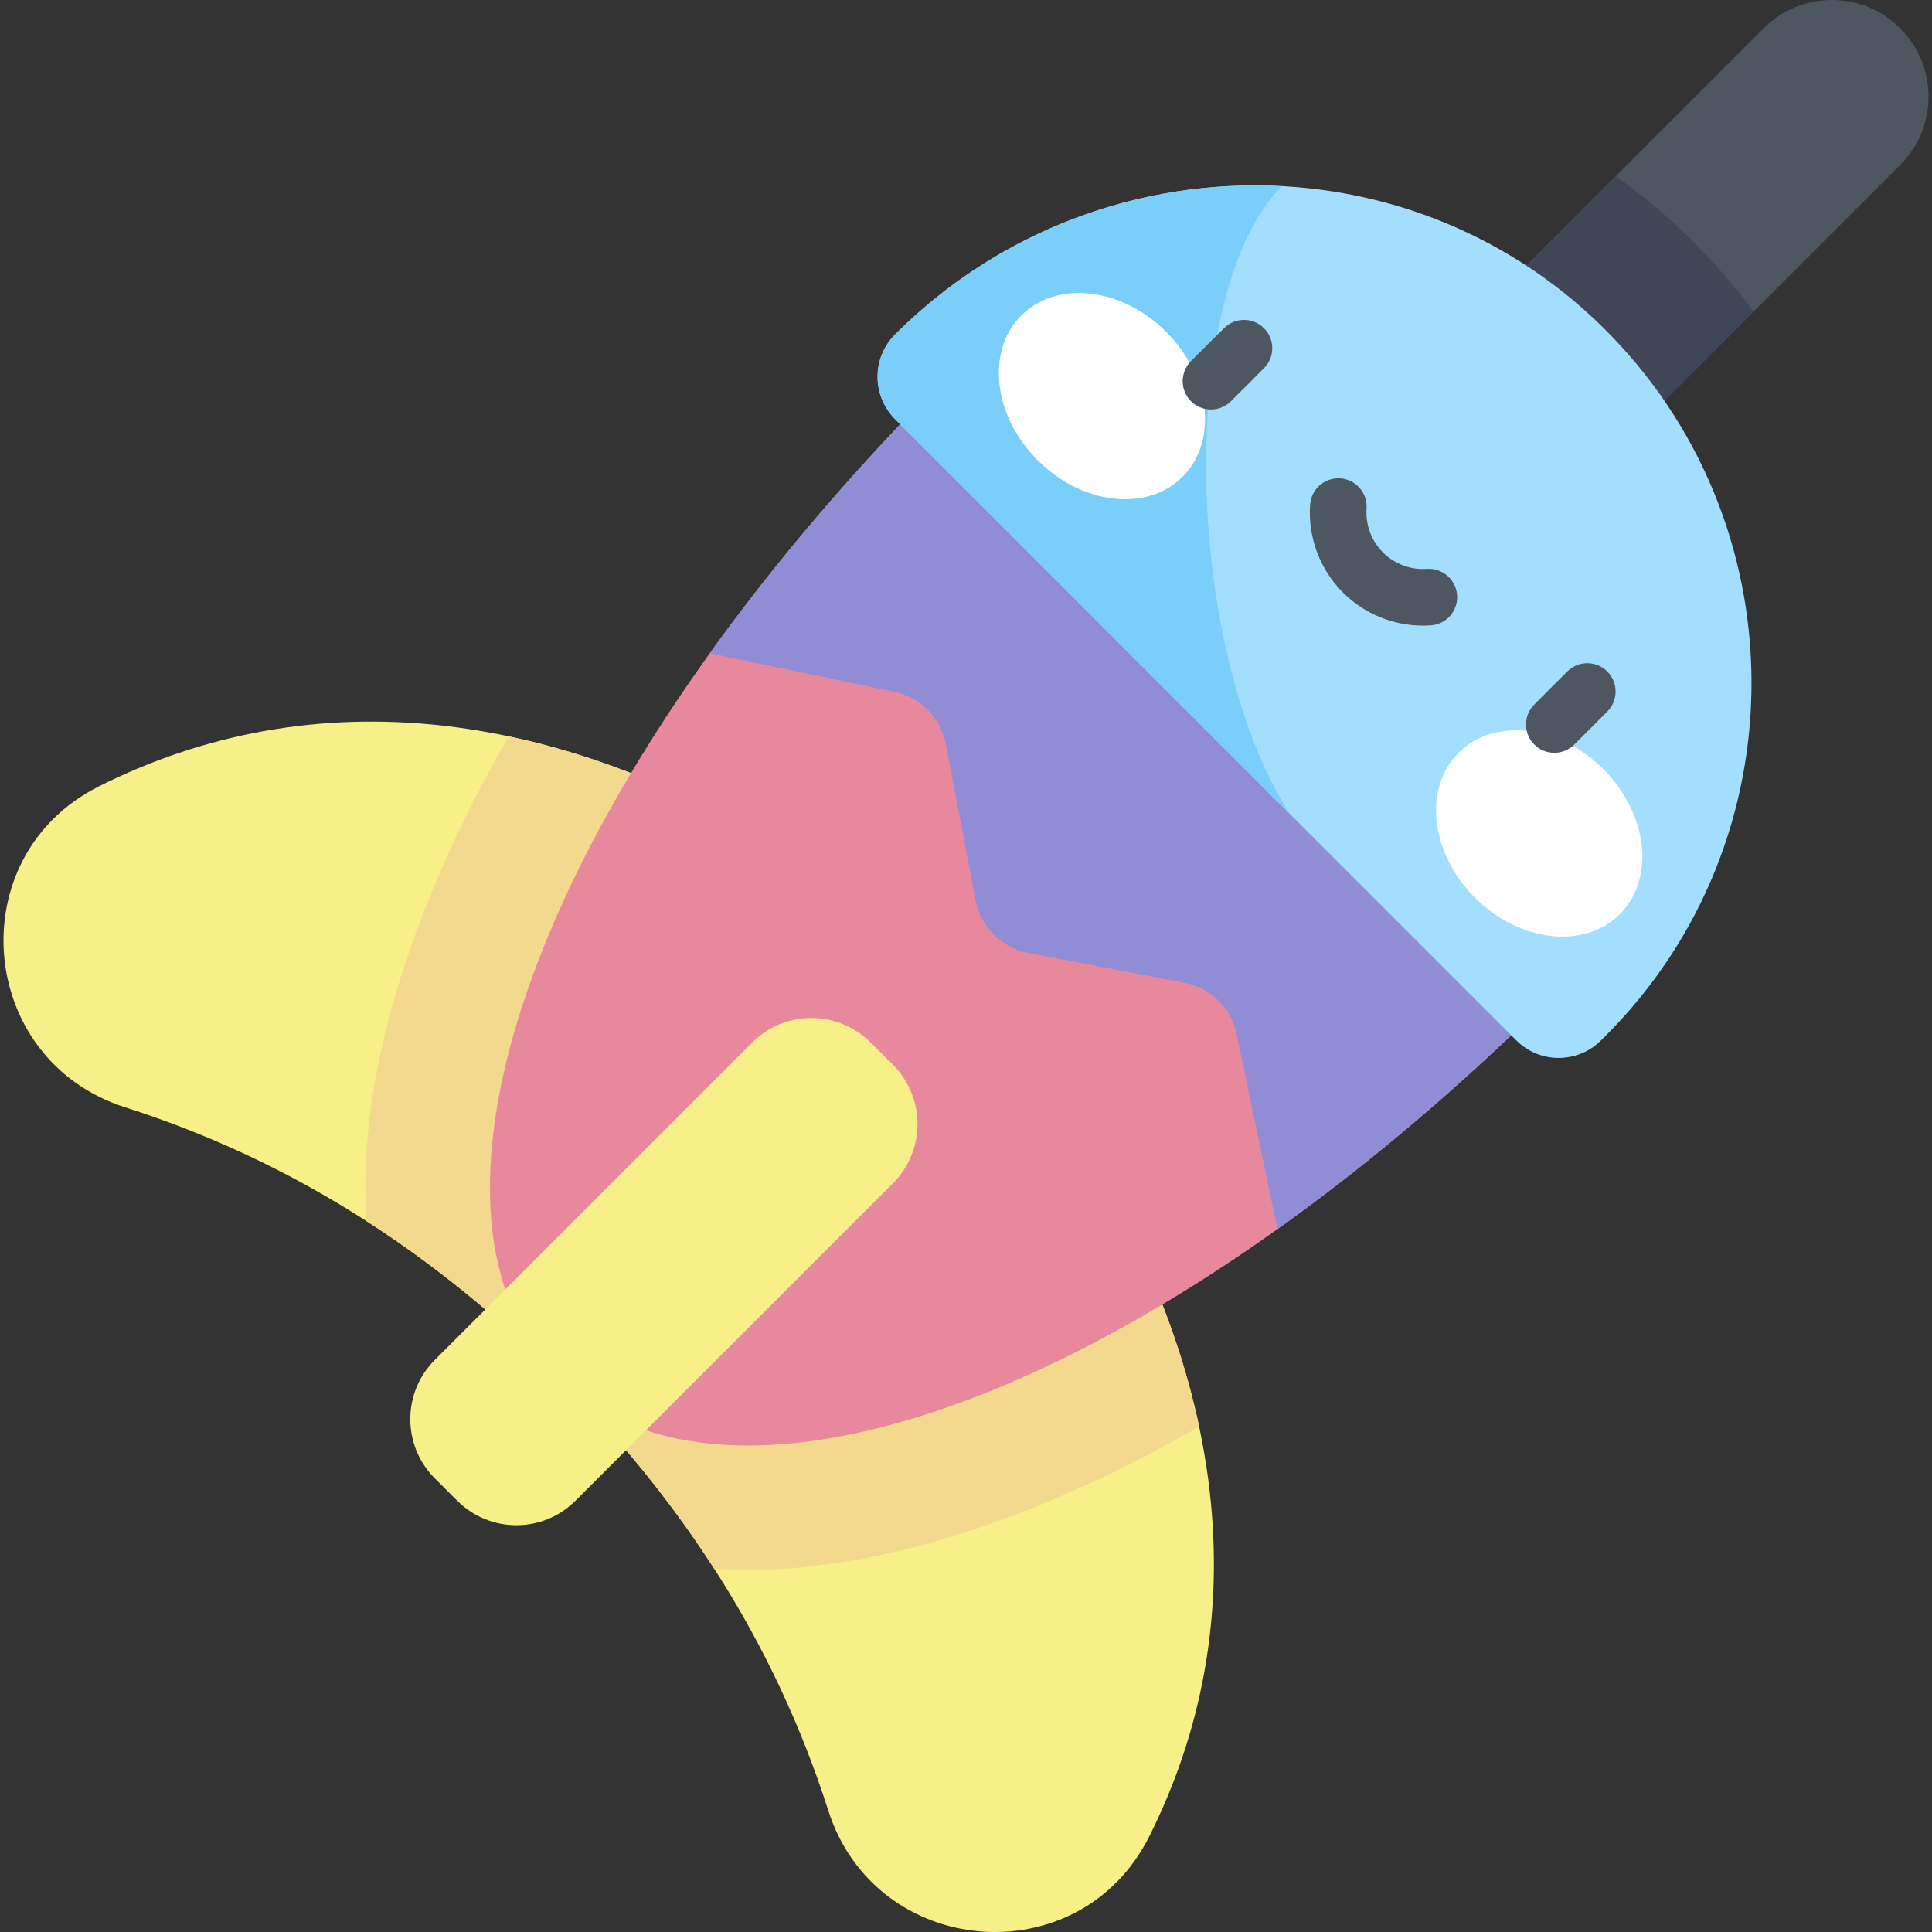 <svg width="44" height="44" viewBox="0 0 44 44" fill="none" xmlns="http://www.w3.org/2000/svg">
<rect x="0" y="0" width="44" height="44" fill="#333333" stroke="none"/>
<g clip-path="url(#clip0_371_4006)">
<path d="M19.306 20.281C12.877 15.823 6.982 15.534 2.252 17.909C-0.92 19.501 -0.531 24.138 2.85 25.218C6.652 26.432 9.897 28.538 12.719 31.36L19.306 20.281Z" fill="#F7EF87"/>
<path d="M23.799 24.773C28.256 31.202 28.546 37.098 26.171 41.828C24.578 45 19.942 44.611 18.862 41.23C17.648 37.428 15.541 34.183 12.719 31.36L23.799 24.773Z" fill="#F7EF87"/>
<path d="M43.276 3.756L32.806 14.226C31.947 15.086 30.554 15.086 29.694 14.226C28.835 13.367 28.835 11.974 29.694 11.115L40.164 0.645C41.024 -0.215 42.417 -0.215 43.276 0.645C44.136 1.504 44.136 2.897 43.276 3.756Z" fill="#4E5660"/>
<path d="M39.937 7.096C39.496 6.504 39.006 5.941 38.469 5.413C37.944 4.899 37.386 4.432 36.798 4.011L29.694 11.115C28.835 11.974 28.835 13.367 29.694 14.227C30.554 15.086 31.947 15.086 32.806 14.227L39.937 7.096Z" fill="#404656"/>
<path d="M23.799 24.773L12.719 31.36C14.072 32.714 15.26 34.164 16.265 35.727C16.518 35.744 16.773 35.754 17.034 35.754H17.035C20.067 35.754 23.611 34.601 27.309 32.493C26.791 30.043 25.658 27.455 23.799 24.773Z" fill="#F2D98D"/>
<path d="M19.306 20.281C16.624 18.422 14.036 17.288 11.585 16.77C10.759 18.214 10.077 19.636 9.559 21.011C8.52 23.764 8.226 26.006 8.348 27.811C9.912 28.817 11.365 30.006 12.719 31.36L19.306 20.281Z" fill="#F2D98D"/>
<path d="M12.719 31.36C16.569 35.211 26.207 31.816 35.498 22.525C39.348 18.674 39.348 12.432 35.498 8.582C31.648 4.732 25.405 4.732 21.555 8.582C12.264 17.873 8.869 27.51 12.719 31.36Z" fill="#E7889D"/>
<path d="M35.563 8.648C31.706 4.719 25.318 4.797 21.435 8.702C19.382 10.767 17.621 12.848 16.165 14.878L20.372 15.757C20.965 15.881 21.426 16.349 21.54 16.945L22.22 20.508C22.335 21.112 22.808 21.585 23.413 21.701L26.976 22.381C27.571 22.495 28.04 22.955 28.164 23.549L29.092 27.993C31.196 26.494 33.356 24.667 35.498 22.525C39.326 18.697 39.348 12.503 35.563 8.648Z" fill="#908CD6"/>
<path d="M34.533 23.694L20.385 9.546C19.853 9.014 19.853 8.15 20.385 7.617C24.811 3.192 32.017 3.053 36.485 7.436C40.997 11.861 41.024 19.133 36.565 23.592L36.462 23.694C35.93 24.227 35.066 24.227 34.533 23.694Z" fill="#A3DEFE"/>
<path d="M29.193 4.24C26.027 4.071 22.794 5.209 20.385 7.617C19.853 8.15 19.853 9.014 20.385 9.546L29.36 18.521C26.931 14.672 26.803 6.644 29.193 4.24Z" fill="#7ACEFA"/>
<path d="M26.933 10.859C27.741 10.05 27.574 8.573 26.559 7.558C25.544 6.543 24.067 6.376 23.259 7.184C22.451 7.992 22.618 9.47 23.633 10.484C24.648 11.499 26.125 11.667 26.933 10.859Z" fill="white"/>
<path d="M36.892 20.819C37.7 20.011 37.532 18.533 36.518 17.518C35.503 16.504 34.025 16.336 33.217 17.144C32.409 17.952 32.577 19.43 33.591 20.445C34.606 21.46 36.084 21.627 36.892 20.819Z" fill="white"/>
<path d="M27.579 9.326C27.414 9.326 27.249 9.263 27.123 9.137C26.872 8.886 26.872 8.478 27.123 8.226L27.875 7.475C28.126 7.223 28.535 7.223 28.786 7.475C29.038 7.726 29.038 8.135 28.786 8.386L28.035 9.137C27.909 9.263 27.744 9.326 27.579 9.326Z" fill="#4E5660"/>
<path d="M35.398 17.145C35.233 17.145 35.068 17.082 34.942 16.956C34.691 16.704 34.691 16.296 34.942 16.045L35.693 15.293C35.945 15.042 36.353 15.042 36.605 15.293C36.857 15.545 36.857 15.953 36.605 16.205L35.854 16.956C35.728 17.082 35.563 17.145 35.398 17.145Z" fill="#4E5660"/>
<path d="M32.408 14.248C31.726 14.248 31.07 13.979 30.585 13.494C30.059 12.967 29.786 12.238 29.837 11.494C29.861 11.139 30.169 10.87 30.524 10.895C30.879 10.919 31.148 11.227 31.123 11.582C31.098 11.955 31.234 12.319 31.497 12.582C31.76 12.846 32.124 12.982 32.497 12.956C32.852 12.933 33.16 13.2 33.185 13.555C33.209 13.91 32.941 14.218 32.586 14.242C32.526 14.246 32.467 14.248 32.408 14.248Z" fill="#4E5660"/>
<path d="M17.131 23.743L9.903 30.971C9.158 31.716 9.158 32.924 9.903 33.669L10.411 34.176C11.156 34.922 12.364 34.922 13.109 34.176L20.337 26.948C21.082 26.203 21.082 24.995 20.337 24.25L19.829 23.743C19.084 22.998 17.876 22.998 17.131 23.743Z" fill="#F7EF87"/>
</g>
<defs>
<clipPath id="clip0_371_4006">
<rect width="44" height="44" fill="white"/>
</clipPath>
</defs>
</svg>

